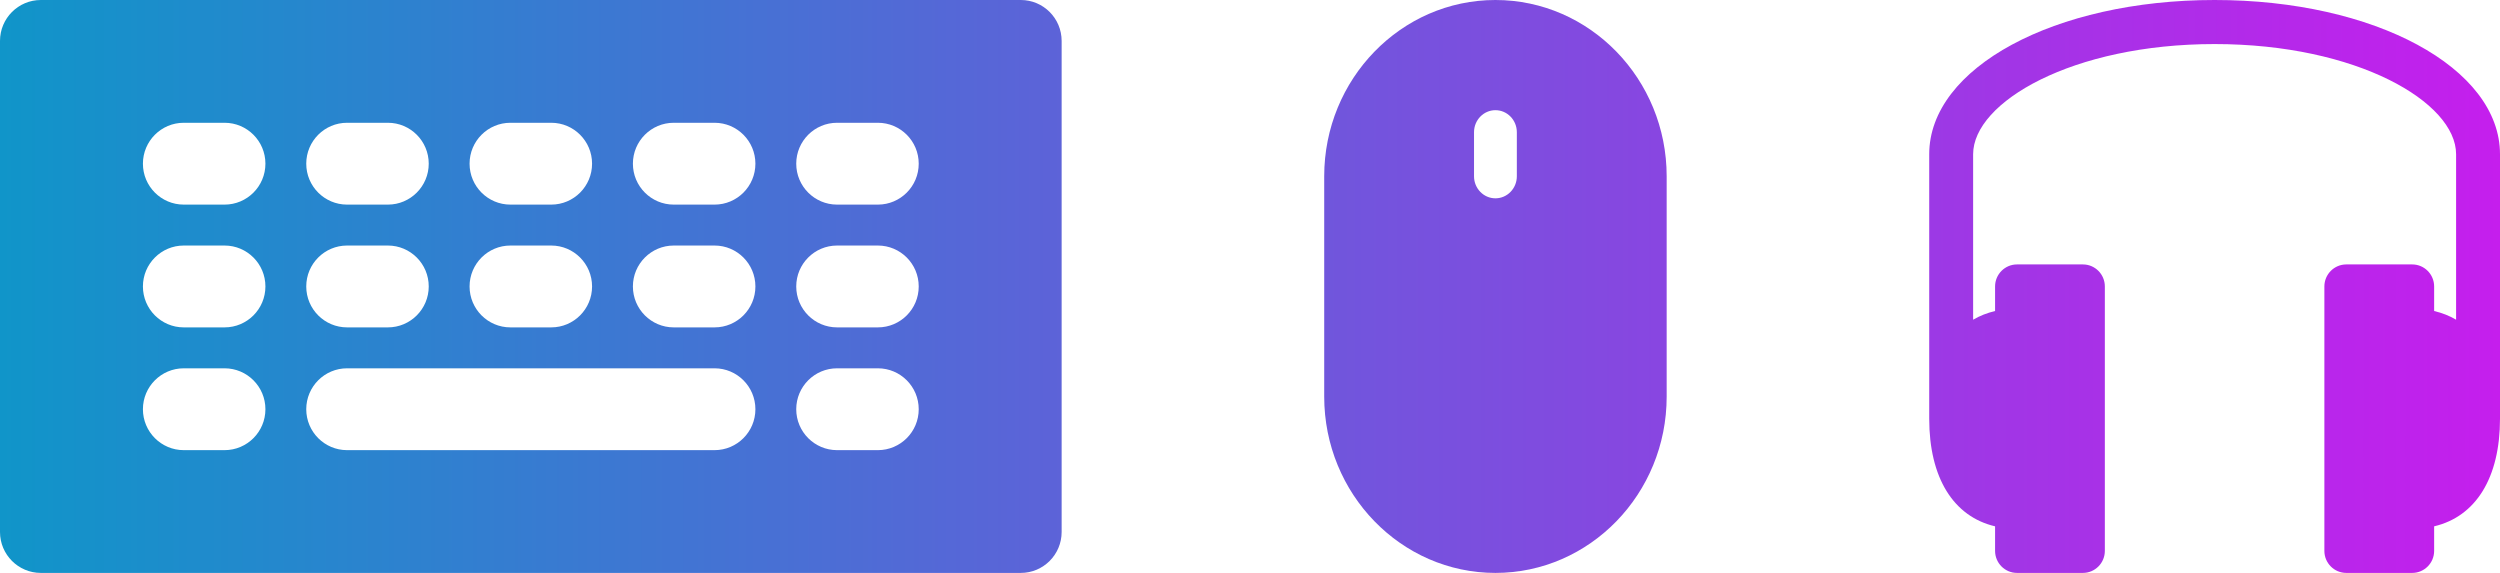 <svg width="192" height="44" viewBox="0 0 192 44" fill="none" xmlns="http://www.w3.org/2000/svg">
<path d="M78.398 0H3.136C1.405 0 0 1.408 0 3.143V40.857C0 42.592 1.405 44 3.136 44H78.398C80.129 44 81.534 42.592 81.534 40.857V3.143C81.534 1.408 80.129 0 78.398 0ZM39.199 9.429H42.335C44.066 9.429 45.471 10.836 45.471 12.571C45.471 14.306 44.066 15.714 42.335 15.714H39.199C37.468 15.714 36.063 14.306 36.063 12.571C36.063 10.836 37.468 9.429 39.199 9.429ZM39.199 18.857H42.335C44.066 18.857 45.471 20.265 45.471 22C45.471 23.736 44.066 25.143 42.335 25.143H39.199C37.468 25.143 36.063 23.735 36.063 22C36.063 20.264 37.468 18.857 39.199 18.857ZM26.655 9.429H29.791C31.522 9.429 32.927 10.836 32.927 12.571C32.927 14.306 31.522 15.714 29.791 15.714H26.655C24.924 15.714 23.52 14.306 23.52 12.571C23.52 10.836 24.924 9.429 26.655 9.429ZM26.655 18.857H29.791C31.522 18.857 32.927 20.265 32.927 22C32.927 23.736 31.522 25.143 29.791 25.143H26.655C24.924 25.143 23.52 23.735 23.52 22C23.52 20.264 24.924 18.857 26.655 18.857ZM17.248 34.571H14.112C12.381 34.571 10.976 33.163 10.976 31.429C10.976 29.694 12.381 28.286 14.112 28.286H17.248C18.979 28.286 20.384 29.694 20.384 31.429C20.384 33.163 18.979 34.571 17.248 34.571ZM17.248 25.143H14.112C12.381 25.143 10.976 23.735 10.976 22C10.976 20.265 12.381 18.857 14.112 18.857H17.248C18.979 18.857 20.384 20.265 20.384 22C20.384 23.735 18.979 25.143 17.248 25.143ZM17.248 15.714H14.112C12.381 15.714 10.976 14.306 10.976 12.571C10.976 10.836 12.381 9.429 14.112 9.429H17.248C18.979 9.429 20.384 10.836 20.384 12.571C20.384 14.306 18.979 15.714 17.248 15.714ZM54.879 34.571H26.655C24.924 34.571 23.52 33.163 23.52 31.429C23.52 29.694 24.924 28.286 26.655 28.286H54.879C56.61 28.286 58.015 29.694 58.015 31.429C58.015 33.163 56.61 34.571 54.879 34.571ZM54.879 25.143H51.743C50.012 25.143 48.607 23.735 48.607 22C48.607 20.265 50.012 18.857 51.743 18.857H54.879C56.61 18.857 58.015 20.265 58.015 22C58.015 23.735 56.61 25.143 54.879 25.143ZM54.879 15.714H51.743C50.012 15.714 48.607 14.306 48.607 12.571C48.607 10.836 50.012 9.429 51.743 9.429H54.879C56.61 9.429 58.015 10.836 58.015 12.571C58.015 14.306 56.61 15.714 54.879 15.714ZM67.422 34.571H64.287C62.556 34.571 61.151 33.163 61.151 31.429C61.151 29.694 62.556 28.286 64.287 28.286H67.422C69.154 28.286 70.558 29.694 70.558 31.429C70.558 33.163 69.154 34.571 67.422 34.571ZM67.422 25.143H64.287C62.556 25.143 61.151 23.735 61.151 22C61.151 20.265 62.556 18.857 64.287 18.857H67.422C69.154 18.857 70.558 20.265 70.558 22C70.558 23.735 69.154 25.143 67.422 25.143ZM67.422 15.714H64.287C62.556 15.714 61.151 14.306 61.151 12.571C61.151 10.836 62.556 9.429 64.287 9.429H67.422C69.154 9.429 70.558 10.836 70.558 12.571C70.558 14.306 69.154 15.714 67.422 15.714Z" fill="url(#paint0_linear_59_511)"/>
<path d="M114.849 0C107.598 0 101.699 6.074 101.699 13.539V30.462C101.699 37.926 107.598 44 114.849 44C122.1 44 128 37.926 128 30.462V13.539C128 6.074 122.1 0 114.849 0ZM116.493 13.539C116.493 14.473 115.757 15.231 114.849 15.231C113.942 15.231 113.205 14.473 113.205 13.539V10.154C113.205 9.22 113.942 8.462 114.849 8.462C115.757 8.462 116.493 9.22 116.493 10.154V13.539Z" fill="url(#paint1_linear_59_511)"/>
<path d="M170.082 0C157.792 0 148.164 5.203 148.164 11.846V32.154C148.164 36.702 150.026 39.669 153.222 40.422V42.308C153.222 43.242 153.978 44 154.908 44H159.966C160.897 44 161.652 43.242 161.652 42.308V22C161.652 21.066 160.897 20.308 159.966 20.308H154.908C153.978 20.308 153.222 21.066 153.222 22V23.887C152.611 24.031 152.046 24.253 151.536 24.554V11.846C151.536 7.844 159.153 3.384 170.082 3.384C181.01 3.384 188.628 7.843 188.628 11.846V24.554C188.119 24.252 187.554 24.03 186.942 23.887V22C186.942 21.066 186.187 20.308 185.256 20.308H180.198C179.267 20.308 178.512 21.066 178.512 22V42.308C178.512 43.242 179.267 44 180.198 44H185.256C186.187 44 186.942 43.242 186.942 42.308V40.422C190.139 39.669 192 36.702 192 32.154V11.846C192 5.203 182.373 0 170.082 0Z" fill="url(#paint2_linear_59_511)"/>
<defs>
<linearGradient id="paint0_linear_59_511" x1="1.07288e-06" y1="22" x2="192" y2="22" gradientUnits="userSpaceOnUse">
<stop stop-color="#1095C9"/>
<stop offset="1" stop-color="#C51EED"/>
</linearGradient>
<linearGradient id="paint1_linear_59_511" x1="1.07288e-06" y1="22" x2="192" y2="22" gradientUnits="userSpaceOnUse">
<stop stop-color="#1095C9"/>
<stop offset="1" stop-color="#C51EED"/>
</linearGradient>
<linearGradient id="paint2_linear_59_511" x1="1.07288e-06" y1="22" x2="192" y2="22" gradientUnits="userSpaceOnUse">
<stop stop-color="#1095C9"/>
<stop offset="1" stop-color="#C51EED"/>
</linearGradient>
</defs>
</svg>
